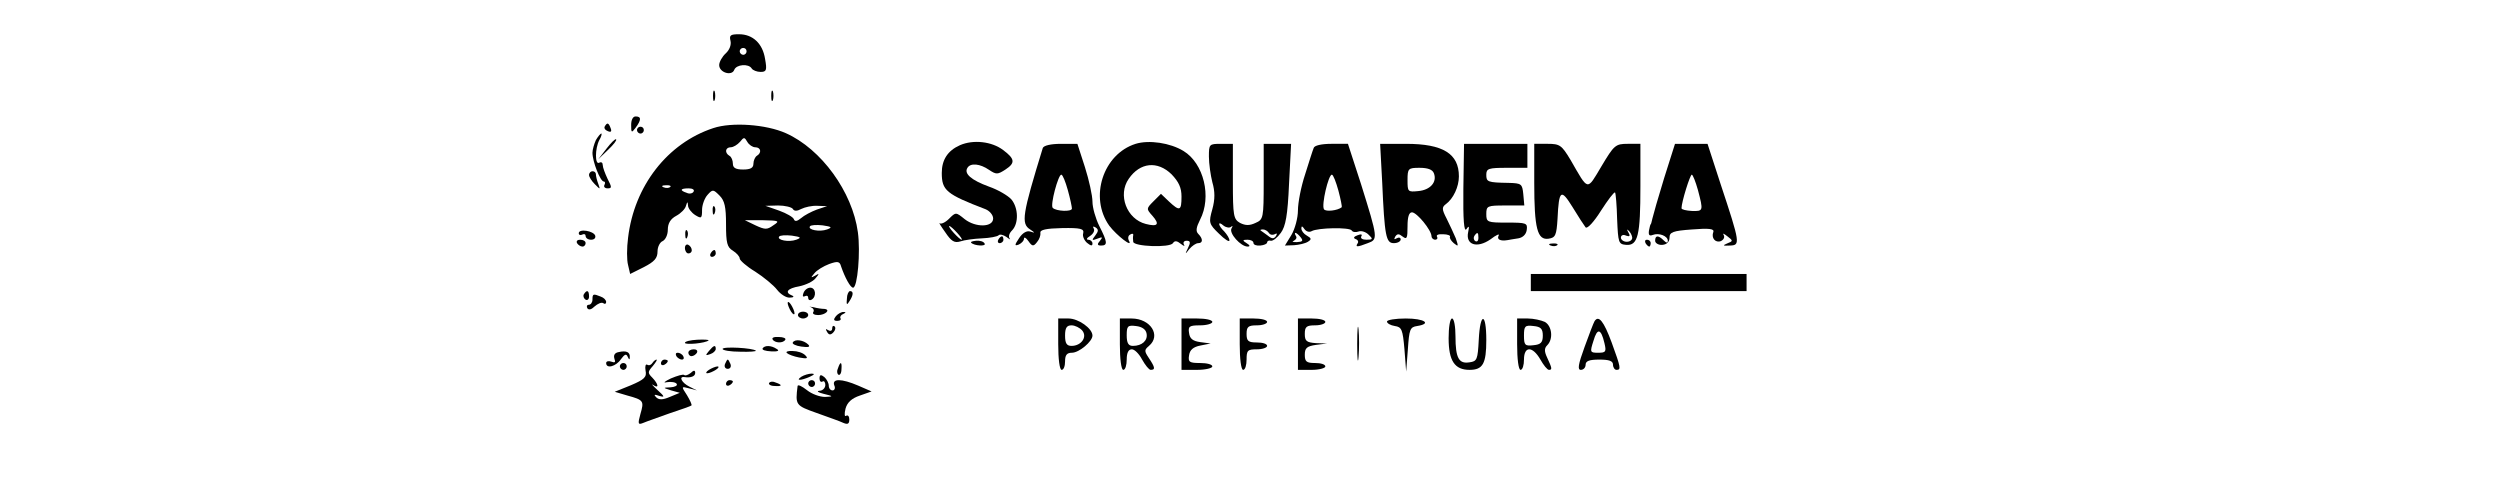 <?xml version="1.0" standalone="no"?>
<!DOCTYPE svg PUBLIC "-//W3C//DTD SVG 20010904//EN"
 "http://www.w3.org/TR/2001/REC-SVG-20010904/DTD/svg10.dtd">
<svg version="1.0" xmlns="http://www.w3.org/2000/svg"
 width="730pt" height="140pt" viewBox="0 0 730 140"
 preserveAspectRatio="xMidYMid meet">

<g transform="translate(0,140) scale(0.1,-0.1)"
fill="#000000" stroke="none">
<path d="M2133 1281 c3 -12 -3 -27 -14 -37 -10 -9 -19 -25 -19 -34 0 -22 37
-33 44 -14 6 16 42 19 51 4 3 -5 15 -10 26 -10 17 0 19 5 13 38 -7 45 -36 72
-76 72 -25 0 -29 -3 -25 -19z m47 -31 c0 -5 -4 -10 -10 -10 -5 0 -10 5 -10 10
0 6 5 10 10 10 6 0 10 -4 10 -10z"/>
<path d="M2082 1120 c0 -14 2 -19 5 -12 2 6 2 18 0 25 -3 6 -5 1 -5 -13z"/>
<path d="M2252 1120 c0 -14 2 -19 5 -12 2 6 2 18 0 25 -3 6 -5 1 -5 -13z"/>
<path d="M1843 1035 c0 -23 1 -24 13 -8 17 23 17 33 0 33 -8 0 -13 -10 -13
-25z"/>
<path d="M1766 1031 c-3 -5 1 -11 9 -14 9 -4 12 -1 8 9 -6 16 -10 17 -17 5z"/>
<path d="M2083 1026 c-134 -44 -231 -169 -249 -320 -4 -30 -4 -66 0 -80 l6
-26 40 20 c31 16 40 26 40 46 0 13 7 27 15 30 8 4 15 18 15 33 0 19 8 32 25
41 13 7 26 20 28 29 4 13 5 13 6 1 0 -8 10 -21 21 -28 18 -11 20 -10 20 15 0
14 7 34 16 44 15 17 17 16 35 -2 15 -15 19 -33 19 -84 0 -54 3 -67 20 -77 11
-7 20 -17 20 -23 0 -5 20 -23 45 -38 25 -16 54 -40 64 -53 10 -13 27 -24 37
-23 11 0 14 3 7 6 -23 9 -14 21 21 27 19 4 40 14 47 23 12 14 12 16 -1 8 -13
-7 -13 -6 -2 7 7 9 27 21 43 27 25 9 31 8 35 -7 11 -32 27 -62 35 -62 13 0 22
105 14 162 -16 118 -107 243 -210 289 -58 26 -158 33 -212 15z m122 -56 c17 0
20 -16 5 -25 -5 -3 -10 -14 -10 -23 0 -12 -8 -17 -30 -17 -22 0 -30 5 -30 17
0 9 -4 20 -10 23 -15 9 -12 25 4 25 7 0 19 7 27 16 11 14 13 14 21 0 5 -9 16
-16 23 -16z m-248 -116 c-3 -3 -12 -4 -19 -1 -8 3 -5 6 6 6 11 1 17 -2 13 -5z
m68 -14 c-3 -5 -12 -7 -20 -3 -21 7 -19 13 6 13 11 0 18 -4 14 -10z m290 -50
c4 -7 12 -7 25 0 10 5 31 10 47 9 l28 -1 -30 -10 c-16 -6 -37 -17 -46 -25 -11
-9 -18 -11 -21 -3 -2 6 -21 17 -43 25 l-40 14 37 1 c20 0 40 -5 43 -10z m-57
-48 c-18 -13 -24 -13 -52 0 l-31 15 52 0 c48 -1 51 -2 31 -15z m157 -12 c-22
-8 -57 -1 -50 9 2 4 19 5 37 3 27 -4 29 -6 13 -12z m-90 -30 c-22 -8 -57 -1
-50 9 2 4 19 5 37 3 27 -4 29 -6 13 -12z"/>
<path d="M1860 1020 c0 -5 5 -10 10 -10 6 0 10 5 10 10 0 6 -4 10 -10 10 -5 0
-10 -4 -10 -10z"/>
<path d="M1740 991 c-5 -11 -10 -28 -10 -37 0 -26 23 -84 33 -84 4 0 5 -4 2
-10 -3 -5 1 -10 9 -10 13 0 13 3 0 28 -7 15 -14 33 -14 40 0 7 -4 10 -10 7
-13 -8 -13 41 0 66 6 10 8 19 6 19 -3 0 -10 -9 -16 -19z"/>
<path d="M1771 966 l-24 -31 28 27 c16 15 27 29 24 31 -2 3 -15 -10 -28 -27z"/>
<path d="M2803 976 c-36 -16 -53 -43 -53 -81 0 -51 13 -62 128 -106 12 -5 22
-17 22 -27 0 -26 -51 -27 -83 -2 -26 21 -26 21 -46 1 -11 -11 -23 -16 -27 -13
-4 4 3 -8 16 -26 18 -27 27 -32 44 -27 11 4 40 8 63 9 23 1 45 5 49 9 4 4 14
1 23 -5 9 -7 13 -9 9 -4 -4 5 -1 15 7 23 20 20 19 66 -2 91 -10 11 -39 28 -65
37 -52 19 -74 38 -63 55 9 15 37 12 63 -6 21 -14 25 -14 48 1 29 19 28 31 -7
57 -33 25 -87 31 -126 14z m-8 -256 c10 -11 16 -20 13 -20 -3 0 -13 9 -23 20
-10 11 -16 20 -13 20 3 0 13 -9 23 -20z"/>
<path d="M3316 980 c-95 -30 -136 -156 -77 -239 21 -28 72 -68 57 -43 -3 6 -2
14 4 17 6 4 10 3 9 -2 -1 -4 -1 -13 0 -19 1 -14 107 -18 116 -4 5 8 12 7 23
-2 9 -7 13 -8 9 -2 -3 6 0 11 8 11 11 0 12 -5 4 -21 -9 -19 -9 -20 4 -3 8 9
19 17 26 17 14 0 14 13 0 27 -8 8 -6 19 5 41 35 67 11 165 -48 201 -39 24
-101 33 -140 21z m105 -89 c21 -22 29 -39 29 -65 0 -42 -5 -44 -37 -14 l-23
22 -22 -22 c-21 -21 -21 -22 -3 -42 22 -25 16 -33 -19 -24 -56 14 -83 85 -50
132 33 48 84 53 125 13z"/>
<path d="M3045 968 c-60 -195 -64 -221 -37 -238 15 -10 15 -11 0 -6 -10 3 -22
-4 -32 -19 -14 -21 -14 -24 -1 -19 8 4 15 11 15 17 0 6 6 3 13 -7 11 -16 15
-16 25 -3 7 8 11 20 10 27 -2 9 17 13 63 14 55 1 65 -2 62 -15 -3 -8 3 -21 11
-28 11 -9 16 -10 16 -2 0 6 -6 11 -12 11 -7 0 -5 5 5 11 9 6 14 15 11 21 -4 7
-2 8 5 4 9 -6 9 -11 -1 -24 -11 -14 -10 -15 6 -9 15 6 17 5 8 -6 -9 -10 -8
-14 3 -14 20 0 19 10 -5 57 -11 22 -20 54 -20 71 0 18 -10 63 -22 101 l-22 68
-48 0 c-30 0 -50 -5 -53 -12z m73 -123 c7 -25 12 -49 12 -54 0 -10 -46 -8 -56
2 -8 8 16 97 25 97 4 0 12 -20 19 -45z"/>
<path d="M3530 943 c0 -21 5 -55 10 -75 8 -27 8 -50 0 -79 -11 -39 -10 -43 19
-71 17 -17 31 -26 31 -20 0 6 -7 17 -15 26 -19 18 -20 33 -2 17 8 -6 18 -7 22
-3 5 4 5 2 1 -5 -8 -14 27 -53 47 -53 8 0 7 4 -3 10 -13 8 -12 10 3 10 9 0 17
-4 17 -9 0 -6 9 -9 20 -8 11 1 20 5 20 9 0 4 5 7 11 5 6 -1 19 9 29 23 14 19
20 51 24 143 l6 117 -40 0 -40 0 0 -110 c0 -107 -1 -111 -24 -121 -17 -8 -29
-8 -45 0 -19 11 -21 20 -21 121 l0 110 -35 0 c-34 0 -35 -1 -35 -37z m175
-223 c4 -6 11 -7 17 -4 7 4 8 2 4 -5 -6 -9 -12 -9 -24 1 -10 7 -19 14 -21 15
-2 2 1 3 7 3 6 0 14 -5 17 -10z"/>
<path d="M3836 968 c-3 -7 -14 -42 -25 -77 -12 -36 -21 -83 -21 -105 0 -23 -9
-55 -19 -72 l-19 -31 27 1 c14 1 32 5 40 10 11 7 11 10 -3 18 -9 5 -16 14 -16
21 0 8 3 7 9 -2 5 -7 14 -10 21 -6 17 10 111 12 117 2 3 -5 12 -6 20 -3 8 3
21 -1 29 -9 14 -13 13 -15 -6 -15 -12 0 -18 4 -15 10 4 6 -1 7 -11 3 -11 -4
-13 -8 -6 -11 7 -2 10 -8 6 -13 -7 -11 -1 -11 30 1 30 11 30 13 -20 173 l-38
117 -48 0 c-30 0 -50 -5 -52 -12z m72 -124 c7 -26 11 -48 10 -49 -12 -10 -47
-14 -52 -6 -8 12 13 101 23 101 4 0 12 -21 19 -46z m-110 -137 c8 -10 6 -13
-11 -14 -12 0 -16 1 -9 4 6 3 10 9 6 14 -8 14 2 11 14 -4z"/>
<path d="M4036 868 c7 -158 11 -178 34 -178 11 0 20 5 20 11 0 5 -5 7 -12 3
-7 -4 -8 -3 -4 5 6 9 11 9 22 0 12 -9 14 -5 14 30 0 27 4 41 13 41 14 0 57
-52 57 -70 0 -5 5 -10 11 -10 5 0 8 4 5 9 -3 5 5 8 18 7 13 0 22 -4 20 -7 -2
-4 3 -12 11 -19 14 -11 14 -10 6 14 -6 14 -18 40 -27 58 -14 27 -14 33 -2 42
22 16 38 51 38 81 0 66 -46 95 -154 95 l-76 0 6 -112z m151 26 c10 -26 -11
-49 -46 -52 -30 -3 -31 -2 -31 32 0 34 2 36 35 36 24 0 38 -5 42 -16z"/>
<path d="M4273 848 c-1 -91 2 -127 9 -117 7 11 9 9 5 -9 -8 -37 26 -48 65 -21
17 13 28 18 24 11 -6 -11 5 -17 27 -13 4 1 18 3 30 5 13 2 23 11 25 24 3 21
-1 22 -57 22 -58 0 -61 1 -61 25 0 24 3 25 56 25 l55 0 -3 33 c-3 30 -5 32
-43 33 -62 1 -65 3 -65 24 0 18 7 20 60 20 l60 0 0 35 0 35 -92 0 -93 0 -2
-132z m44 -143 c0 -8 -4 -12 -9 -9 -5 3 -6 10 -3 15 9 13 12 11 12 -6z"/>
<path d="M4480 866 c0 -133 9 -168 42 -163 20 3 23 10 26 58 4 85 10 89 44 34
17 -28 34 -54 38 -59 5 -5 25 17 45 49 20 31 38 55 41 53 2 -3 5 -37 6 -78 3
-69 4 -73 26 -75 35 -3 42 28 42 171 l0 124 -37 0 c-36 0 -40 -4 -77 -66 -43
-72 -37 -73 -90 19 -26 43 -31 47 -67 47 l-39 0 0 -114z m286 -159 c1 -7 -6
-13 -16 -13 -9 0 -17 6 -17 12 0 7 7 10 15 6 11 -4 13 -1 7 9 -5 8 -4 11 0 6
5 -4 10 -13 11 -20z"/>
<path d="M4859 879 c-17 -55 -32 -108 -34 -117 -2 -9 -4 -17 -5 -17 -1 0 -3
-8 -5 -18 -2 -13 1 -17 11 -13 18 7 44 -3 44 -17 0 -7 -4 -7 -12 1 -16 16 -25
15 -25 -1 0 -7 10 -13 21 -12 13 1 21 9 21 21 0 16 9 20 66 24 49 4 65 2 62
-7 -7 -18 6 -33 22 -27 8 4 12 11 8 18 -4 6 1 4 11 -4 17 -13 17 -14 -1 -21
-14 -6 -12 -7 8 -6 31 1 31 5 -27 180 l-38 117 -48 0 -47 0 -32 -101z m99 -34
c16 -61 16 -62 -18 -61 -16 1 -30 4 -30 8 0 18 25 98 30 98 3 0 11 -20 18 -45z"/>
<path d="M1720 889 c0 -6 8 -18 17 -27 16 -16 16 -16 10 1 -4 10 -7 23 -7 28
0 5 -4 9 -10 9 -5 0 -10 -5 -10 -11z"/>
<path d="M2081 784 c0 -11 3 -14 6 -6 3 7 2 16 -1 19 -3 4 -6 -2 -5 -13z"/>
<path d="M1690 719 c0 -5 5 -7 10 -4 6 3 10 1 10 -4 0 -6 7 -11 16 -11 9 0 14
5 12 12 -5 14 -48 21 -48 7z"/>
<path d="M2001 714 c0 -11 3 -14 6 -6 3 7 2 16 -1 19 -3 4 -6 -2 -5 -13z"/>
<path d="M2915 700 c-3 -5 -1 -10 4 -10 6 0 11 5 11 10 0 6 -2 10 -4 10 -3 0
-8 -4 -11 -10z"/>
<path d="M1685 690 c3 -5 10 -10 16 -10 5 0 9 5 9 10 0 6 -7 10 -16 10 -8 0
-12 -4 -9 -10z"/>
<path d="M2836 691 c9 -9 45 -11 39 -2 -3 6 -14 9 -25 8 -10 -1 -17 -3 -14 -6z"/>
<path d="M4805 690 c3 -5 8 -10 11 -10 2 0 4 5 4 10 0 6 -5 10 -11 10 -5 0 -7
-4 -4 -10z"/>
<path d="M2000 676 c0 -9 5 -16 10 -16 6 0 10 4 10 9 0 6 -4 13 -10 16 -5 3
-10 -1 -10 -9z"/>
<path d="M4528 683 c7 -3 16 -2 19 1 4 3 -2 6 -13 5 -11 0 -14 -3 -6 -6z"/>
<path d="M2075 660 c-3 -5 -1 -10 4 -10 6 0 11 5 11 10 0 6 -2 10 -4 10 -3 0
-8 -4 -11 -10z"/>
<path d="M4470 575 l0 -25 315 0 315 0 0 25 0 25 -315 0 -315 0 0 -25z"/>
<path d="M2346 544 c-3 -8 -2 -12 4 -9 6 3 10 1 10 -5 0 -6 5 -8 10 -5 15 9
12 35 -4 35 -8 0 -17 -7 -20 -16z"/>
<path d="M1705 541 c-3 -5 -1 -12 5 -16 5 -3 10 1 10 9 0 18 -6 21 -15 7z"/>
<path d="M2473 528 c-2 -18 0 -20 7 -8 12 18 13 30 2 30 -4 0 -9 -10 -9 -22z"/>
<path d="M1730 525 c0 -8 -5 -15 -11 -15 -5 0 -7 -5 -4 -10 4 -6 12 -4 21 5 9
8 20 13 25 10 5 -4 9 -2 9 3 0 6 -7 13 -16 16 -22 9 -24 8 -24 -9z"/>
<path d="M2300 515 c0 -5 5 -17 10 -25 5 -8 10 -10 10 -5 0 6 -5 17 -10 25 -5
8 -10 11 -10 5z"/>
<path d="M2368 503 c7 -3 10 -9 7 -14 -4 -5 3 -9 14 -9 21 0 38 16 18 18 -7 0
-21 2 -32 5 -11 2 -14 2 -7 0z"/>
<path d="M2330 480 c0 -5 7 -10 15 -10 8 0 15 5 15 10 0 6 -7 10 -15 10 -8 0
-15 -4 -15 -10z"/>
<path d="M2441 477 c-8 -10 -7 -14 4 -14 8 0 12 4 9 8 -2 4 2 10 8 12 8 4 9 6
2 6 -6 1 -17 -5 -23 -12z"/>
<path d="M3090 395 c0 -43 4 -75 10 -75 6 0 10 11 10 25 0 18 5 25 20 25 21 0
60 33 60 50 0 21 -41 50 -70 50 l-30 0 0 -75z m70 40 c16 -19 -3 -45 -31 -45
-14 0 -19 7 -19 30 0 23 5 30 19 30 10 0 24 -7 31 -15z"/>
<path d="M3270 395 c0 -43 4 -75 10 -75 6 0 10 14 10 30 0 20 5 30 15 30 8 0
21 -13 30 -30 9 -16 20 -30 25 -30 14 0 13 7 -5 34 -14 21 -14 24 0 36 36 30
5 80 -51 80 l-34 0 0 -75z m78 31 c4 -20 -13 -36 -40 -36 -13 0 -18 8 -18 31
0 27 3 30 27 27 18 -2 29 -10 31 -22z"/>
<path d="M3450 395 l0 -75 45 0 c25 0 45 5 45 10 0 6 -16 10 -36 10 -31 0 -35
3 -32 22 2 16 12 25 33 29 l30 6 -30 4 c-22 3 -31 10 -33 27 -3 19 1 22 32 22
20 0 36 5 36 10 0 6 -20 10 -45 10 l-45 0 0 -75z"/>
<path d="M3620 395 c0 -43 4 -75 10 -75 6 0 10 14 10 30 0 27 3 30 30 30 17 0
30 5 30 10 0 6 -13 10 -30 10 -25 0 -30 4 -30 25 0 21 5 25 30 25 17 0 30 5
30 10 0 6 -18 10 -40 10 l-40 0 0 -75z"/>
<path d="M3790 395 l0 -75 40 0 c22 0 40 5 40 10 0 6 -13 10 -30 10 -25 0 -30
4 -30 24 0 20 6 25 33 29 l32 4 -32 1 c-28 2 -33 6 -33 27 0 21 5 25 30 25 17
0 30 5 30 10 0 6 -18 10 -40 10 l-40 0 0 -75z"/>
<path d="M3963 395 c0 -44 2 -61 4 -37 2 23 2 59 0 80 -2 20 -4 1 -4 -43z"/>
<path d="M4050 461 c0 -5 10 -11 23 -13 20 -3 23 -10 28 -68 l5 -65 5 65 c4
58 6 65 27 68 44 7 21 22 -33 22 -30 0 -55 -4 -55 -9z"/>
<path d="M4230 412 c0 -66 18 -92 61 -92 39 0 49 18 49 87 0 82 -18 82 -22 1
-3 -58 -5 -63 -27 -66 -31 -5 -41 12 -41 76 0 28 -4 52 -10 52 -6 0 -10 -26
-10 -58z"/>
<path d="M4430 395 c0 -43 4 -75 10 -75 6 0 10 14 10 30 0 40 25 40 48 0 9
-16 20 -30 25 -30 10 0 9 5 -5 35 -9 19 -9 28 0 37 18 18 14 56 -7 68 -11 5
-33 10 -50 10 l-31 0 0 -75z m75 25 c0 -20 -6 -26 -27 -28 -25 -3 -28 0 -28
28 0 28 3 31 28 28 21 -2 27 -8 27 -28z"/>
<path d="M4656 462 c-3 -5 -16 -39 -29 -75 -19 -52 -21 -67 -11 -67 8 0 14 7
14 15 0 11 11 15 40 15 29 0 40 -4 40 -15 0 -8 5 -15 10 -15 14 0 13 6 -14 80
-23 62 -38 81 -50 62z m29 -64 c6 -25 4 -28 -18 -28 -24 0 -25 1 -14 35 11 38
22 36 32 -7z"/>
<path d="M2430 441 c0 -7 -5 -9 -12 -5 -7 5 -8 3 -3 -5 5 -9 10 -10 18 -2 6 6
8 14 4 18 -4 3 -7 1 -7 -6z"/>
<path d="M2256 409 c6 -11 31 -12 37 -1 3 4 -6 8 -19 8 -13 1 -21 -2 -18 -7z"/>
<path d="M2000 399 c0 -7 61 -1 69 7 2 2 -13 3 -33 2 -20 -1 -36 -5 -36 -9z"/>
<path d="M2315 400 c-3 -4 9 -10 25 -12 21 -3 27 -1 20 6 -13 13 -39 17 -45 6z"/>
<path d="M2070 375 c-11 -13 -10 -14 4 -9 9 3 16 10 16 15 0 13 -6 11 -20 -6z"/>
<path d="M2110 381 c0 -4 23 -8 51 -8 28 -1 49 1 46 3 -8 8 -97 13 -97 5z"/>
<path d="M2227 383 c-3 -5 8 -8 25 -9 20 -1 25 2 16 7 -16 11 -35 11 -41 2z"/>
<path d="M1807 372 c-12 -2 -16 -9 -13 -19 4 -11 2 -13 -9 -9 -8 3 -15 1 -15
-4 0 -18 29 -10 43 11 11 15 16 17 20 7 4 -9 6 -9 6 -1 1 15 -10 20 -32 15z"/>
<path d="M2010 370 c0 -5 4 -10 9 -10 6 0 13 5 16 10 3 6 -1 10 -9 10 -9 0
-16 -4 -16 -10z"/>
<path d="M2298 369 c4 -4 20 -10 36 -13 23 -4 27 -3 17 7 -7 7 -23 12 -36 12
-14 1 -22 -2 -17 -6z"/>
<path d="M1975 360 c3 -5 11 -10 16 -10 6 0 7 5 4 10 -3 6 -11 10 -16 10 -6 0
-7 -4 -4 -10z"/>
<path d="M1905 340 c-4 -6 -10 -8 -15 -5 -5 3 -7 -5 -5 -17 4 -19 -3 -26 -43
-43 l-47 -19 37 -11 c48 -13 49 -16 38 -54 -8 -29 -7 -32 8 -26 9 4 44 16 77
28 33 11 62 21 64 23 2 2 -4 15 -13 30 -17 26 -17 26 6 20 l23 -6 -22 11 c-22
11 -32 30 -15 28 19 -3 32 2 32 12 0 8 -4 9 -13 0 -8 -6 -16 -9 -19 -6 -3 3
-20 -2 -39 -10 -19 -9 -24 -14 -12 -11 13 2 26 0 29 -5 3 -5 -5 -9 -18 -10
-23 -1 -23 -1 2 -9 l25 -7 -29 -12 c-21 -9 -32 -9 -40 -1 -8 8 -5 9 9 4 17 -5
16 -2 -5 17 -14 13 -20 20 -13 15 18 -12 16 2 -2 21 -14 14 -14 17 1 34 9 11
14 19 11 19 -3 0 -9 -5 -12 -10z"/>
<path d="M1930 339 c0 -5 5 -7 10 -4 6 3 10 8 10 11 0 2 -4 4 -10 4 -5 0 -10
-5 -10 -11z"/>
<path d="M2117 337 c-3 -8 1 -14 8 -14 7 0 11 6 8 14 -3 7 -6 13 -8 13 -2 0
-5 -6 -8 -13z"/>
<path d="M1810 330 c0 -5 5 -10 10 -10 6 0 10 5 10 10 0 6 -4 10 -10 10 -5 0
-10 -4 -10 -10z"/>
<path d="M2447 325 c-4 -8 -3 -16 1 -19 4 -3 9 4 9 15 2 23 -3 25 -10 4z"/>
<path d="M2070 320 c-8 -5 -10 -10 -5 -10 6 0 17 5 25 10 8 5 11 10 5 10 -5 0
-17 -5 -25 -10z"/>
<path d="M2340 300 c-18 -12 -2 -12 25 0 13 6 15 9 5 9 -8 0 -22 -4 -30 -9z"/>
<path d="M2393 295 c0 -8 4 -12 9 -9 4 3 8 -2 8 -10 0 -9 -8 -17 -17 -17 -10
-1 -4 -5 12 -9 29 -7 29 -8 4 -9 -15 0 -38 8 -53 20 -14 11 -26 17 -27 12 -7
-56 -6 -57 56 -79 33 -12 68 -24 78 -29 12 -5 17 -3 17 10 0 9 -4 14 -9 11 -5
-4 -6 5 -2 21 5 18 18 30 42 38 l34 12 -39 17 c-49 21 -77 21 -70 1 4 -8 1
-15 -5 -15 -6 0 -11 6 -11 14 0 7 -6 19 -13 25 -10 8 -14 7 -14 -4z"/>
<path d="M2120 279 c0 -5 5 -7 10 -4 6 3 10 8 10 11 0 2 -4 4 -10 4 -5 0 -10
-5 -10 -11z"/>
<path d="M2246 282 c-3 -4 4 -9 15 -9 23 -2 25 3 4 10 -8 4 -16 3 -19 -1z"/>
<path d="M2360 280 c0 -5 5 -10 10 -10 6 0 10 5 10 10 0 6 -4 10 -10 10 -5 0
-10 -4 -10 -10z"/>
</g>
</svg>
